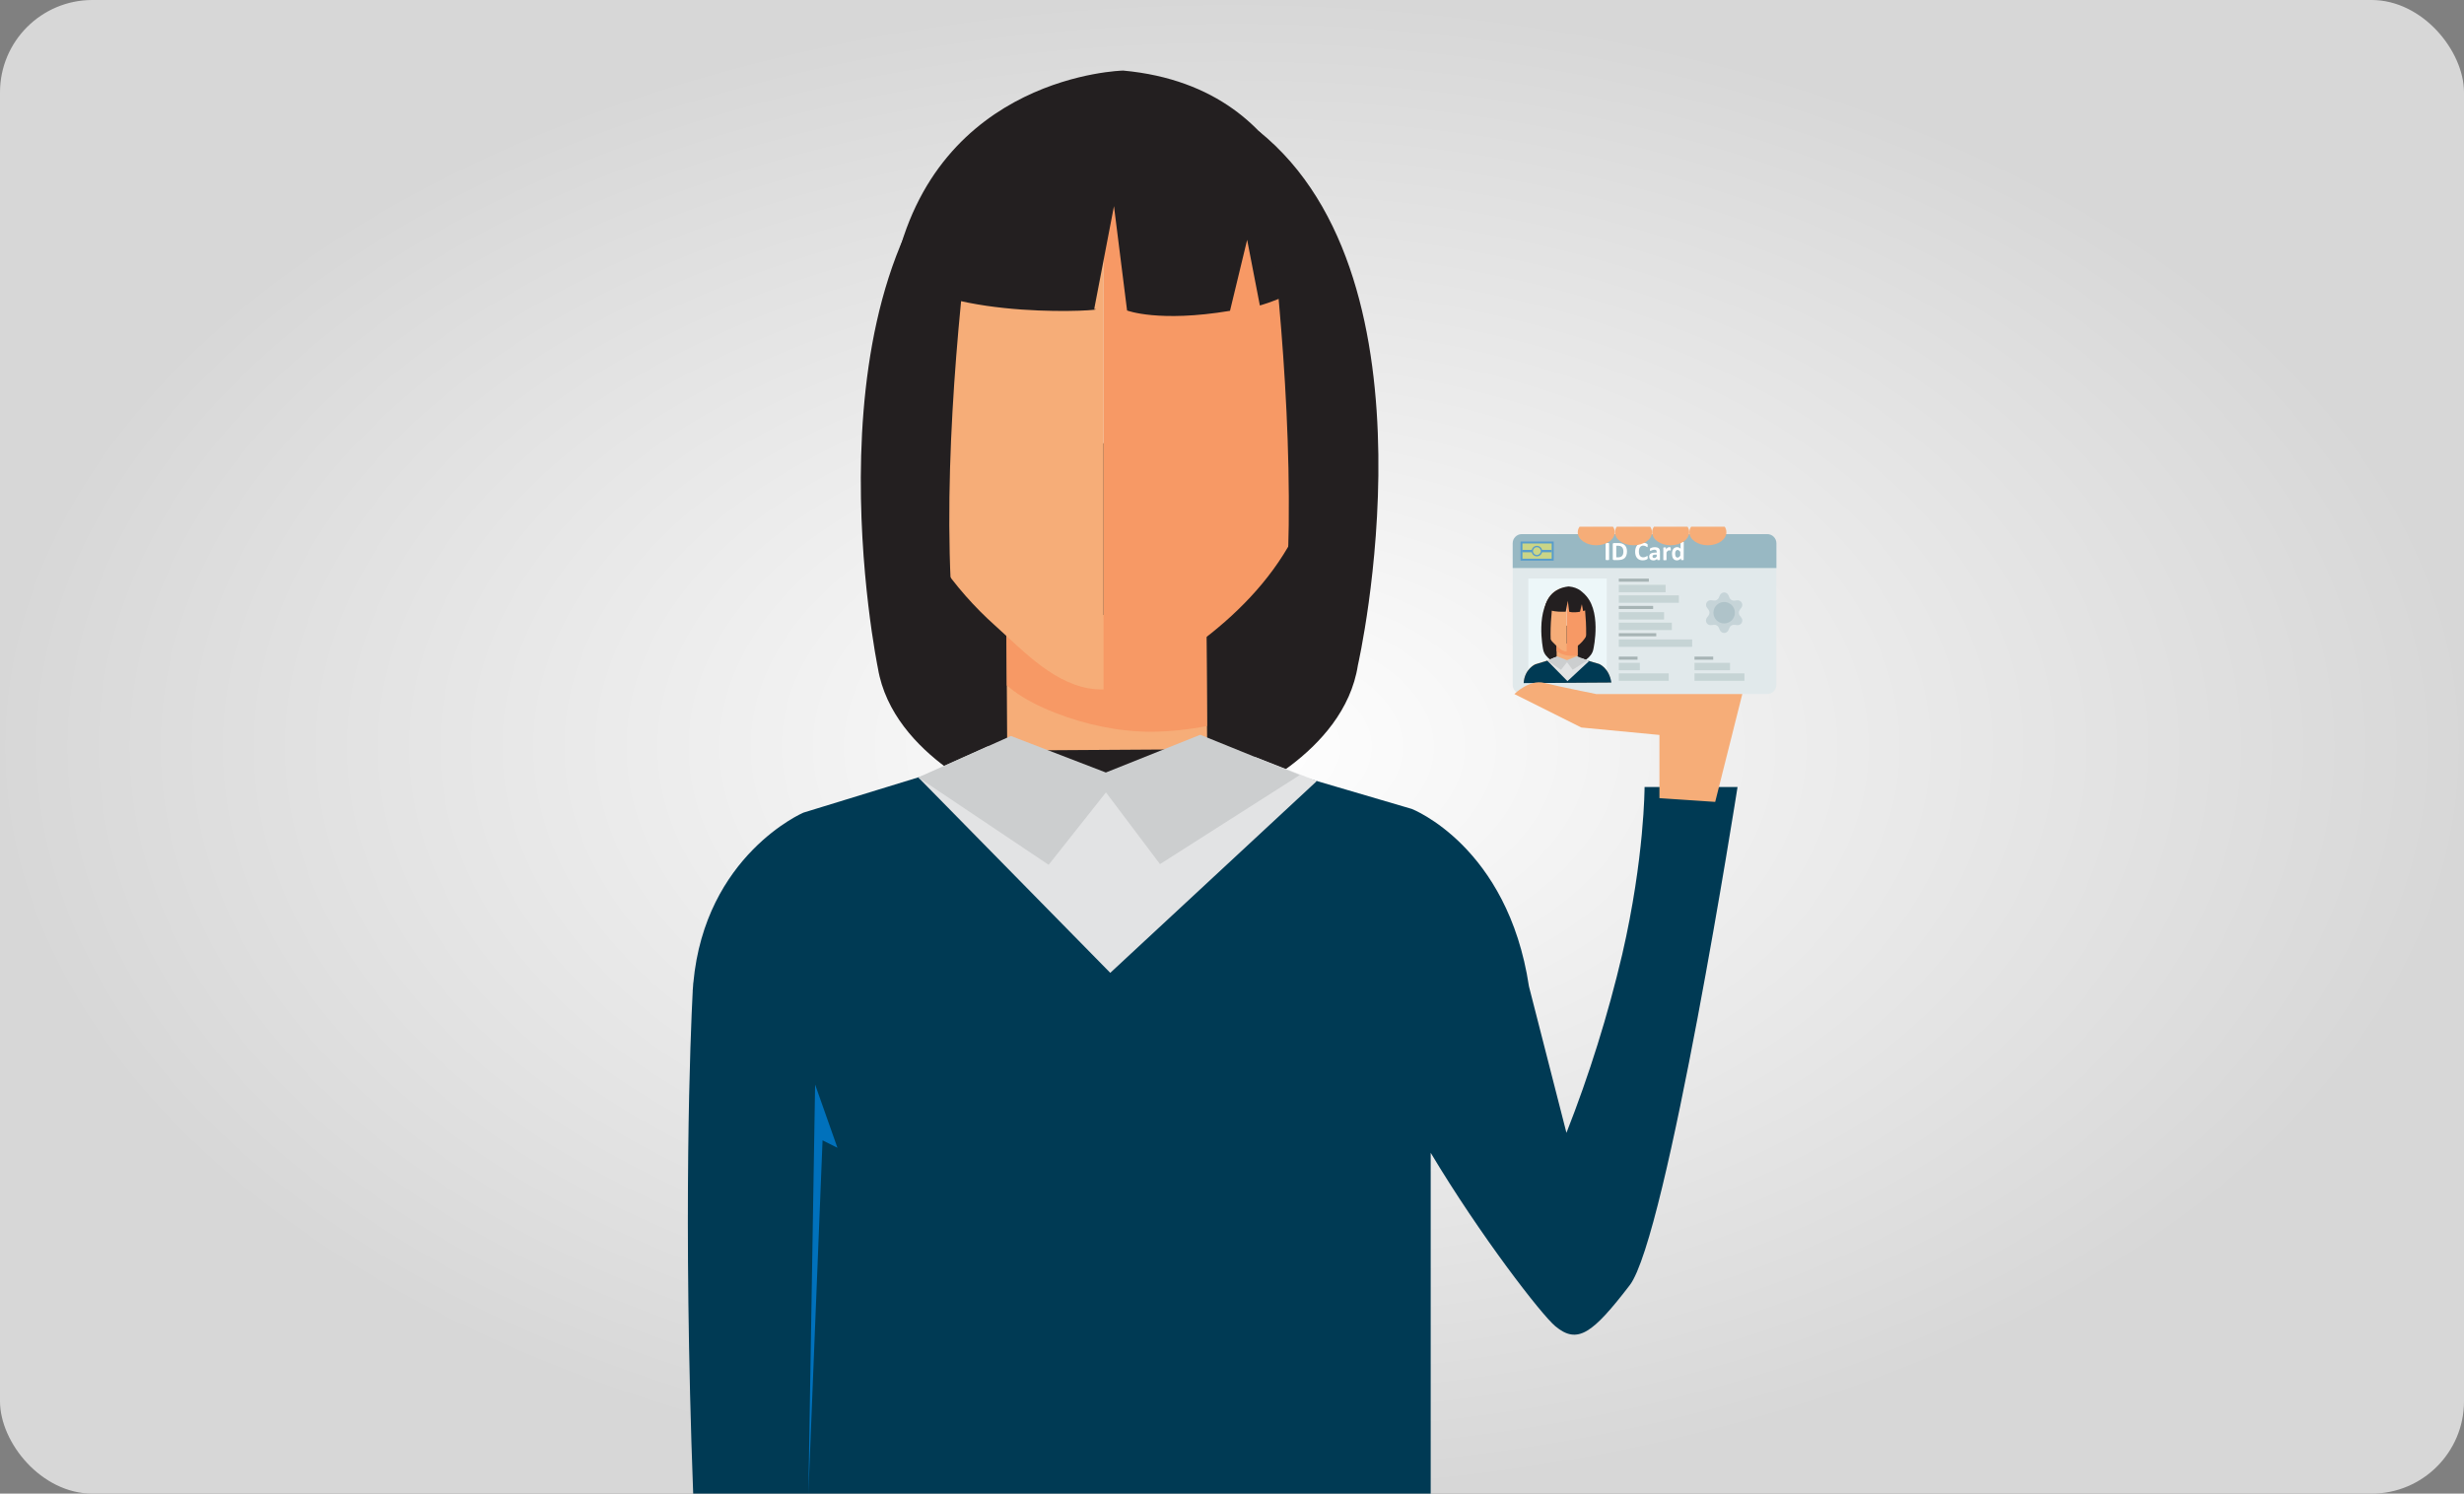 <svg width="1920" height="1164" viewBox="0 0 1920 1164" fill="none" xmlns="http://www.w3.org/2000/svg">
<rect x="0" y="0" width="1920" height="1164" fill="#808080" stroke="none"/>
<rect width="1920" height="1164" rx="72" fill="url(#paint0_radial)"/>
<path d="M540.263 765.957C540.119 767.492 539.975 769.053 539.883 770.654C540.053 767.558 540.145 765.957 540.145 765.957H540.263Z" fill="#003A54"/>
<path d="M1377.05 416.244H1185.88C1181.93 416.244 1178.73 419.445 1178.73 423.394V533.72C1178.73 537.669 1181.93 540.87 1185.88 540.87H1377.05C1381 540.87 1384.2 537.669 1384.2 533.72V423.394C1384.2 419.445 1381 416.244 1377.05 416.244Z" fill="#E1E9EB"/>
<path d="M1384.21 423.394V442.691H1178.73V423.394C1178.73 421.498 1179.48 419.679 1180.82 418.338C1182.16 416.997 1183.98 416.244 1185.88 416.244H1377.07C1378 416.244 1378.93 416.429 1379.8 416.788C1380.67 417.148 1381.46 417.674 1382.12 418.338C1382.78 419.002 1383.31 419.79 1383.67 420.658C1384.03 421.525 1384.21 422.455 1384.21 423.394V423.394Z" fill="#98B8C3"/>
<path d="M1253.86 436.106C1253.86 436.173 1253.83 436.238 1253.79 436.289C1253.73 436.353 1253.65 436.398 1253.57 436.42C1253.43 436.46 1253.3 436.486 1253.16 436.499H1252.5H1251.85C1251.71 436.487 1251.57 436.461 1251.43 436.42C1251.34 436.399 1251.27 436.353 1251.21 436.289C1251.16 436.238 1251.14 436.173 1251.14 436.106V423.577C1251.14 423.51 1251.16 423.445 1251.21 423.394C1251.27 423.33 1251.34 423.285 1251.43 423.263C1251.57 423.223 1251.71 423.197 1251.85 423.184H1252.49H1253.15C1253.29 423.197 1253.42 423.223 1253.55 423.263C1253.64 423.285 1253.72 423.33 1253.78 423.394C1253.82 423.445 1253.84 423.51 1253.84 423.577L1253.86 436.106Z" fill="white"/>
<path d="M1267.77 429.638C1267.8 430.699 1267.64 431.755 1267.3 432.761C1267.04 433.56 1266.59 434.284 1265.99 434.873C1265.37 435.435 1264.63 435.848 1263.83 436.08C1262.83 436.353 1261.81 436.481 1260.78 436.46H1257.52C1257.31 436.466 1257.11 436.396 1256.95 436.263C1256.87 436.178 1256.8 436.075 1256.76 435.962C1256.72 435.848 1256.7 435.727 1256.71 435.607V424.05C1256.7 423.93 1256.72 423.809 1256.76 423.695C1256.8 423.582 1256.87 423.479 1256.95 423.394C1257.11 423.261 1257.31 423.191 1257.52 423.197H1260.91C1261.93 423.176 1262.94 423.317 1263.92 423.617C1264.7 423.866 1265.41 424.288 1266 424.85C1266.59 425.413 1267.04 426.104 1267.31 426.87C1267.63 427.759 1267.78 428.696 1267.77 429.638V429.638ZM1264.98 429.73C1264.98 429.137 1264.91 428.546 1264.76 427.972C1264.62 427.46 1264.38 426.981 1264.05 426.569C1263.69 426.155 1263.24 425.834 1262.74 425.637C1262.1 425.394 1261.41 425.282 1260.73 425.309H1259.42V434.335H1260.82C1261.45 434.352 1262.09 434.254 1262.68 434.046C1263.19 433.874 1263.64 433.576 1264 433.18C1264.35 432.761 1264.61 432.269 1264.76 431.737C1264.92 431.082 1265 430.406 1264.98 429.73Z" fill="white"/>
<path d="M1283.9 434.466C1283.9 434.637 1283.9 434.781 1283.9 434.899C1283.91 435 1283.91 435.1 1283.9 435.201C1283.89 435.278 1283.86 435.353 1283.82 435.424C1283.78 435.501 1283.72 435.571 1283.65 435.634C1283.52 435.752 1283.38 435.854 1283.22 435.935C1282.97 436.075 1282.71 436.194 1282.43 436.29C1282.09 436.41 1281.73 436.502 1281.37 436.565C1280.94 436.645 1280.5 436.685 1280.06 436.683C1279.22 436.696 1278.38 436.554 1277.59 436.263C1276.88 435.98 1276.24 435.53 1275.73 434.952C1275.19 434.349 1274.79 433.638 1274.55 432.866C1274.26 431.922 1274.12 430.94 1274.14 429.953C1274.12 428.934 1274.27 427.919 1274.59 426.949C1274.87 426.132 1275.32 425.382 1275.9 424.745C1276.44 424.167 1277.1 423.719 1277.84 423.434C1278.63 423.12 1279.48 422.964 1280.33 422.974C1280.69 422.973 1281.05 423.004 1281.4 423.066C1281.72 423.121 1282.03 423.2 1282.34 423.302C1282.61 423.392 1282.88 423.506 1283.13 423.643C1283.3 423.732 1283.47 423.842 1283.61 423.971C1283.69 424.042 1283.75 424.121 1283.8 424.208C1283.84 424.282 1283.86 424.362 1283.88 424.444C1283.88 424.557 1283.88 424.671 1283.88 424.785C1283.88 424.916 1283.88 425.078 1283.88 425.27C1283.88 425.463 1283.88 425.637 1283.88 425.795C1283.87 425.915 1283.85 426.035 1283.81 426.149C1283.79 426.223 1283.75 426.291 1283.69 426.346C1283.64 426.366 1283.58 426.366 1283.52 426.346C1283.37 426.327 1283.24 426.263 1283.13 426.162C1282.94 426.02 1282.73 425.888 1282.53 425.769C1282.24 425.609 1281.94 425.477 1281.63 425.375C1281.23 425.246 1280.82 425.184 1280.4 425.191C1279.92 425.18 1279.44 425.288 1279.01 425.505C1278.58 425.722 1278.21 426.043 1277.93 426.438C1277.63 426.878 1277.4 427.372 1277.28 427.894C1276.97 429.187 1276.97 430.536 1277.28 431.829C1277.41 432.338 1277.64 432.815 1277.96 433.233C1278.24 433.594 1278.61 433.878 1279.04 434.06C1279.48 434.248 1279.97 434.341 1280.45 434.335C1280.87 434.344 1281.29 434.286 1281.7 434.164C1282.01 434.065 1282.31 433.938 1282.59 433.784C1282.84 433.644 1283.05 433.522 1283.21 433.417C1283.32 433.33 1283.45 433.276 1283.59 433.259C1283.64 433.242 1283.7 433.242 1283.76 433.259C1283.81 433.3 1283.85 433.355 1283.86 433.417C1283.88 433.53 1283.88 433.644 1283.86 433.758C1283.89 434.011 1283.9 434.248 1283.9 434.466Z" fill="white"/>
<path d="M1293.47 436.145C1293.47 436.188 1293.46 436.23 1293.45 436.269C1293.43 436.308 1293.4 436.342 1293.37 436.368C1293.27 436.434 1293.16 436.475 1293.04 436.486C1292.82 436.503 1292.6 436.503 1292.38 436.486C1292.16 436.503 1291.94 436.503 1291.71 436.486C1291.6 436.477 1291.5 436.436 1291.41 436.368C1291.38 436.34 1291.36 436.305 1291.34 436.267C1291.33 436.228 1291.32 436.187 1291.32 436.145V435.45C1290.95 435.848 1290.5 436.168 1290.01 436.394C1289.51 436.625 1288.96 436.741 1288.41 436.736C1287.96 436.74 1287.52 436.678 1287.1 436.552C1286.71 436.436 1286.36 436.244 1286.05 435.988C1285.75 435.735 1285.51 435.417 1285.35 435.056C1285.18 434.642 1285.09 434.195 1285.1 433.745C1285.09 433.262 1285.2 432.784 1285.42 432.354C1285.64 431.953 1285.96 431.617 1286.35 431.383C1286.83 431.104 1287.35 430.913 1287.9 430.819C1288.6 430.688 1289.32 430.627 1290.04 430.635H1290.93V430.084C1290.93 429.832 1290.9 429.581 1290.84 429.337C1290.78 429.137 1290.68 428.953 1290.55 428.799C1290.4 428.648 1290.21 428.539 1290.01 428.484C1289.74 428.409 1289.46 428.373 1289.18 428.379C1288.79 428.374 1288.4 428.423 1288.03 428.523C1287.72 428.607 1287.43 428.712 1287.14 428.838L1286.48 429.153C1286.35 429.234 1286.21 429.283 1286.06 429.297C1285.99 429.299 1285.92 429.276 1285.86 429.232C1285.8 429.175 1285.75 429.103 1285.72 429.022C1285.68 428.917 1285.64 428.807 1285.63 428.694C1285.62 428.55 1285.62 428.405 1285.63 428.261C1285.61 428.095 1285.61 427.928 1285.63 427.762C1285.66 427.638 1285.73 427.526 1285.82 427.435C1285.97 427.3 1286.14 427.189 1286.32 427.107C1286.59 426.976 1286.87 426.866 1287.16 426.779C1287.51 426.672 1287.86 426.588 1288.21 426.529C1288.6 426.466 1288.99 426.435 1289.38 426.437C1290 426.426 1290.62 426.497 1291.22 426.647C1291.7 426.754 1292.15 426.975 1292.53 427.29C1292.87 427.594 1293.12 427.984 1293.25 428.418C1293.41 428.946 1293.48 429.494 1293.47 430.045V436.145ZM1290.94 432.21H1289.96C1289.6 432.204 1289.24 432.235 1288.89 432.301C1288.64 432.347 1288.39 432.44 1288.17 432.577C1288 432.686 1287.86 432.84 1287.77 433.023C1287.67 433.211 1287.63 433.418 1287.63 433.626C1287.63 433.795 1287.65 433.963 1287.72 434.12C1287.78 434.276 1287.88 434.417 1288 434.532C1288.29 434.764 1288.65 434.881 1289.01 434.86C1289.36 434.862 1289.71 434.767 1290.01 434.584C1290.36 434.361 1290.67 434.087 1290.94 433.771V432.21Z" fill="white"/>
<path d="M1301.93 427.828C1301.93 428.073 1301.93 428.274 1301.93 428.432C1301.94 428.554 1301.94 428.677 1301.93 428.799C1301.91 428.869 1301.87 428.933 1301.82 428.983C1301.77 429.001 1301.71 429.001 1301.65 428.983H1301.47L1301.23 428.904L1300.81 428.891H1300.47C1300.32 428.893 1300.17 428.924 1300.04 428.983C1299.88 429.053 1299.73 429.145 1299.59 429.258C1299.41 429.403 1299.25 429.566 1299.11 429.744C1298.91 429.987 1298.73 430.241 1298.57 430.504V436.198C1298.59 436.257 1298.59 436.322 1298.57 436.382C1298.51 436.444 1298.44 436.49 1298.36 436.513C1298.23 436.553 1298.1 436.58 1297.96 436.591H1297.33H1296.71C1296.57 436.58 1296.44 436.553 1296.31 436.513C1296.23 436.49 1296.16 436.444 1296.1 436.382C1296.08 436.322 1296.08 436.257 1296.1 436.198V427.015C1296.08 426.955 1296.08 426.891 1296.1 426.831C1296.15 426.77 1296.21 426.724 1296.29 426.7C1296.4 426.66 1296.51 426.634 1296.63 426.621H1297.15H1297.69C1297.8 426.632 1297.91 426.659 1298.02 426.7C1298.09 426.726 1298.14 426.772 1298.19 426.831C1298.21 426.891 1298.21 426.955 1298.19 427.015V428.156C1298.39 427.86 1298.62 427.579 1298.87 427.317C1299.05 427.121 1299.25 426.945 1299.47 426.792C1299.65 426.668 1299.84 426.575 1300.05 426.516C1300.24 426.465 1300.43 426.438 1300.63 426.438H1300.92H1301.23L1301.52 426.516C1301.59 426.536 1301.65 426.567 1301.7 426.608C1301.74 426.641 1301.77 426.682 1301.78 426.726C1301.79 426.783 1301.79 426.84 1301.78 426.897C1301.79 427.006 1301.79 427.116 1301.78 427.225C1301.88 427.382 1301.93 427.583 1301.93 427.828Z" fill="white"/>
<path d="M1311.94 436.119C1311.95 436.179 1311.95 436.243 1311.94 436.303C1311.89 436.362 1311.84 436.407 1311.77 436.434C1311.66 436.471 1311.55 436.493 1311.44 436.499H1310.93H1310.39C1310.28 436.492 1310.17 436.47 1310.06 436.434C1309.99 436.408 1309.93 436.363 1309.88 436.303C1309.86 436.243 1309.86 436.179 1309.88 436.119V435.109C1309.45 435.58 1308.95 435.979 1308.4 436.29C1307.85 436.558 1307.26 436.697 1306.65 436.697C1306.05 436.697 1305.45 436.558 1304.91 436.29C1304.43 436.027 1304.03 435.653 1303.73 435.201C1303.41 434.712 1303.19 434.169 1303.07 433.6C1302.93 432.967 1302.86 432.32 1302.86 431.672C1302.85 430.933 1302.94 430.197 1303.12 429.481C1303.27 428.883 1303.53 428.318 1303.88 427.815C1304.23 427.36 1304.68 427 1305.2 426.766C1305.73 426.512 1306.32 426.386 1306.91 426.398C1307.4 426.393 1307.87 426.5 1308.3 426.713C1308.77 426.952 1309.19 427.262 1309.55 427.631V422.686C1309.53 422.626 1309.53 422.562 1309.55 422.502C1309.6 422.434 1309.68 422.384 1309.76 422.358C1309.89 422.312 1310.02 422.281 1310.15 422.266H1310.78H1311.41C1311.55 422.28 1311.68 422.311 1311.81 422.358C1311.89 422.385 1311.96 422.435 1312.02 422.502C1312.04 422.562 1312.04 422.626 1312.02 422.686L1311.94 436.119ZM1309.31 430.006C1309.01 429.606 1308.65 429.249 1308.25 428.943C1307.95 428.709 1307.57 428.581 1307.19 428.576C1306.88 428.567 1306.58 428.654 1306.32 428.825C1306.07 428.996 1305.87 429.226 1305.73 429.494C1305.58 429.792 1305.47 430.11 1305.4 430.439C1305.33 430.788 1305.3 431.144 1305.3 431.501C1305.3 431.875 1305.33 432.248 1305.39 432.616C1305.44 432.953 1305.55 433.28 1305.69 433.587C1305.82 433.857 1306.02 434.091 1306.26 434.269C1306.51 434.45 1306.82 434.542 1307.14 434.532C1307.31 434.531 1307.48 434.504 1307.65 434.453C1307.83 434.395 1308 434.311 1308.16 434.204C1308.35 434.07 1308.53 433.916 1308.7 433.745C1308.91 433.523 1309.11 433.291 1309.3 433.049L1309.31 430.006Z" fill="white"/>
<path d="M1210.67 422.017H1184.83V436.906H1210.67V422.017Z" fill="#589CCB"/>
<path d="M1209.13 423.538H1186.33V435.397H1209.13V423.538Z" fill="#CAD587"/>
<path d="M1209.13 428.563H1186.03V430.386H1209.13V428.563Z" fill="#589CCB"/>
<path d="M1197.58 433.574C1199.85 433.574 1201.69 431.736 1201.69 429.468C1201.69 427.2 1199.85 425.362 1197.58 425.362C1195.31 425.362 1193.48 427.2 1193.48 429.468C1193.48 431.736 1195.31 433.574 1197.58 433.574Z" fill="#589CCB"/>
<path d="M1197.57 432.511C1199.26 432.511 1200.62 431.148 1200.62 429.468C1200.62 427.787 1199.26 426.424 1197.57 426.424C1195.89 426.424 1194.53 427.787 1194.53 429.468C1194.53 431.148 1195.89 432.511 1197.57 432.511Z" fill="#CAD587"/>
<path d="M1251.98 450.904H1190.89V530.546H1251.98V450.904Z" fill="#EDF7F9"/>
<path d="M1206.72 487.636C1206.54 487.898 1206.09 510.081 1210.25 514.594L1233.6 514.45C1233.6 514.45 1239.87 497.396 1235.46 487.465L1206.6 487.649L1206.72 487.636Z" fill="#231F20"/>
<path d="M1229.25 501.532L1212.91 501.635L1212.98 512.641L1229.32 512.539L1229.25 501.532Z" fill="#F6AD78"/>
<path d="M1216.85 509.583C1219.35 510.578 1222.02 511.103 1224.72 511.131C1226.25 511.113 1227.78 510.955 1229.28 510.659V501.542L1212.94 501.646V507.34C1214.11 508.299 1215.43 509.058 1216.85 509.583Z" fill="#F79965"/>
<path d="M1239.15 482.087C1239.3 486.688 1238.31 491.255 1236.26 495.376C1234.34 498.769 1231.68 501.695 1228.49 503.942C1226.17 505.648 1223.71 507.629 1220.82 507.668V457.91C1230.88 457.87 1239.08 467.197 1239.15 482.087Z" fill="#F79965"/>
<path d="M1220.78 457.909V507.68H1220.19C1216.91 507.431 1214.34 504.65 1211.93 502.433C1208.47 499.348 1205.81 495.467 1204.19 491.125C1203.18 488.287 1202.66 485.296 1202.66 482.283C1202.57 467.367 1210.67 457.935 1220.74 457.883L1220.78 457.909Z" fill="#F6AD78"/>
<path d="M1246.04 517.428L1228.26 512.181H1221.14H1214.01L1196.3 517.612C1196.3 517.612 1188.11 521.154 1187.27 532.226L1221.27 532.016L1255.27 531.806C1254.27 520.879 1246.04 517.428 1246.04 517.428Z" fill="#F6AD78"/>
<path d="M1246.04 517.428L1236.21 514.542L1221.26 529.681L1206.07 514.752L1196.32 517.743C1196.32 517.743 1187.92 521.351 1187.28 532.357L1236.99 532.042L1255.62 531.924C1253.88 520.472 1246.04 517.428 1246.04 517.428Z" fill="#003A54"/>
<path d="M1203.74 473.494C1208.05 477.666 1221.75 476.682 1220.07 476.603L1221.69 468.194L1222.76 476.735C1222.76 476.735 1225.39 477.732 1231.17 476.735L1232.6 470.871L1233.64 476.236C1233.64 476.236 1237.57 475.147 1238.53 473.192C1238.53 473.192 1237.75 458.447 1222.46 457.031C1222.46 457.083 1207.1 457.411 1203.74 473.494Z" fill="#231F20"/>
<path d="M1233.52 462.029C1233.52 462.029 1240.26 504.939 1231.42 516.628C1231.42 516.628 1240.5 513.02 1241.63 505.674C1241.63 505.687 1248.79 474.321 1233.52 462.029Z" fill="#231F20"/>
<path d="M1211 461.858C1211 461.858 1203.74 505.149 1212.74 516.759C1212.74 516.759 1203.62 513.269 1202.4 505.936C1202.42 505.923 1195.86 474.334 1211 461.858Z" fill="#231F20"/>
<path d="M1205.7 514.857L1221.39 530.835L1238.28 515.159L1233.29 513.217L1221.16 515.644L1211.38 512.325L1205.7 514.857Z" fill="#E2E3E4"/>
<path d="M1205.7 514.857L1213.27 511.472L1221.04 514.463L1228.75 511.381L1236.89 514.66L1225.46 521.941L1221.04 516.077L1216.36 522.007L1205.7 514.857Z" fill="#CCCECF"/>
<path d="M1276 511.695H1261.41V514.122H1276V511.695Z" fill="#A7B4B5"/>
<path d="M1334.97 511.695H1320.38V514.122H1334.97V511.695Z" fill="#A7B4B5"/>
<path d="M1277.83 516.549H1261.41V522.321H1277.83V516.549Z" fill="#C6D4D5"/>
<path d="M1300.32 524.76H1261.41V530.533H1300.32V524.76Z" fill="#C6D4D5"/>
<path d="M1348.05 516.549H1320.38V522.321H1348.05V516.549Z" fill="#C6D4D5"/>
<path d="M1359.29 524.76H1320.38V530.533H1359.29V524.76Z" fill="#C6D4D5"/>
<path d="M1284.82 450.904H1261.41V453.33H1284.82V450.904Z" fill="#A7B4B5"/>
<path d="M1288.16 472.182H1261.41V474.609H1288.16V472.182Z" fill="#A7B4B5"/>
<path d="M1290.59 493.447H1261.41V495.874H1290.59V493.447Z" fill="#A7B4B5"/>
<path d="M1297.88 455.758H1261.41V461.53H1297.88V455.758Z" fill="#C6D4D5"/>
<path d="M1308.22 463.97H1261.41V469.742H1308.22V463.97Z" fill="#C6D4D5"/>
<path d="M1296.68 477.036H1261.41V482.808H1296.68V477.036Z" fill="#C6D4D5"/>
<path d="M1302.75 485.248H1261.41V491.02H1302.75V485.248Z" fill="#C6D4D5"/>
<path d="M1318.56 498.314H1261.41V504.086H1318.56V498.314Z" fill="#C6D4D5"/>
<path d="M1346.82 463.891L1347.71 465.924C1348.02 466.629 1348.55 467.217 1349.21 467.601C1349.88 467.986 1350.65 468.148 1351.42 468.063L1353.62 467.826C1354.32 467.748 1355.03 467.875 1355.66 468.192C1356.29 468.51 1356.81 469.004 1357.16 469.614C1357.52 470.223 1357.68 470.923 1357.64 471.626C1357.6 472.329 1357.36 473.005 1356.94 473.572L1355.63 475.357C1355.17 475.978 1354.93 476.73 1354.93 477.501C1354.93 478.273 1355.17 479.025 1355.63 479.646L1356.94 481.43C1357.36 481.997 1357.6 482.674 1357.64 483.377C1357.68 484.08 1357.52 484.779 1357.16 485.389C1356.81 485.999 1356.29 486.493 1355.66 486.81C1355.03 487.128 1354.32 487.255 1353.62 487.176L1351.42 486.94C1350.65 486.855 1349.88 487.017 1349.21 487.401C1348.55 487.786 1348.02 488.373 1347.71 489.078L1346.82 491.112C1346.53 491.758 1346.07 492.308 1345.48 492.694C1344.89 493.08 1344.2 493.286 1343.5 493.286C1342.79 493.286 1342.1 493.08 1341.51 492.694C1340.92 492.308 1340.46 491.758 1340.18 491.112L1339.29 489.078C1338.98 488.373 1338.45 487.786 1337.78 487.401C1337.11 487.017 1336.34 486.855 1335.57 486.94L1333.37 487.176C1332.66 487.264 1331.94 487.14 1331.3 486.819C1330.66 486.498 1330.13 485.995 1329.78 485.373C1329.42 484.752 1329.26 484.039 1329.31 483.326C1329.36 482.612 1329.63 481.93 1330.06 481.365L1331.38 479.581C1331.83 478.959 1332.08 478.207 1332.08 477.436C1332.08 476.664 1331.83 475.913 1331.38 475.291L1330.06 473.507C1329.65 472.94 1329.4 472.263 1329.36 471.56C1329.32 470.857 1329.49 470.158 1329.84 469.548C1330.2 468.938 1330.72 468.444 1331.35 468.127C1331.98 467.809 1332.68 467.682 1333.38 467.761L1335.59 467.997C1336.35 468.082 1337.13 467.92 1337.79 467.536C1338.46 467.151 1338.99 466.564 1339.3 465.859L1340.19 463.825C1340.48 463.186 1340.95 462.644 1341.54 462.267C1342.13 461.889 1342.82 461.692 1343.52 461.699C1344.23 461.706 1344.91 461.917 1345.5 462.306C1346.08 462.695 1346.54 463.246 1346.82 463.891Z" fill="#C6D4D8"/>
<path d="M1343.5 485.851C1348.12 485.851 1351.86 482.11 1351.86 477.495C1351.86 472.88 1348.12 469.138 1343.5 469.138C1338.89 469.138 1335.15 472.88 1335.15 477.495C1335.15 482.11 1338.89 485.851 1343.5 485.851Z" fill="#AFC3C9"/>
<path d="M1353.93 613.324C1353.93 613.324 1298.83 964.021 1269.88 1001.63C1240.93 1039.24 1229.3 1048.01 1211.91 1033.51C1201.12 1024.52 1153.57 963.142 1114.83 898.389V1164H540.148C531.976 946.547 538.115 804.553 539.768 772.727C539.768 772.006 539.86 771.415 539.886 770.759C539.886 770.759 539.886 770.667 539.886 770.641C539.978 769.041 540.122 767.48 540.267 765.945C549.45 666.244 625.97 633.317 625.97 633.317L718.941 604.771L768.909 653.9L863.743 747.172L955.94 653.9L1006.37 602.855L1100.1 630.404C1100.1 630.404 1174.87 659.265 1191.39 768.687L1220.61 882.818C1238.41 837.557 1252.93 791.076 1264.08 743.735C1281.48 668.382 1281.48 613.311 1281.48 613.311L1353.93 613.324Z" fill="#003A54"/>
<path d="M955.937 653.899L863.74 747.172L768.906 653.899H955.937Z" fill="#003A54"/>
<path d="M725.278 346.244C723.481 348.763 719.283 560.207 758.875 603.236L981.469 601.845C981.469 601.845 1041.25 439.176 999.258 344.526L723.953 346.244H725.278Z" fill="#231F20"/>
<path d="M939.993 478.908L784.188 479.886L784.847 584.872L940.653 583.893L939.993 478.908Z" fill="#F6AD78"/>
<path d="M822.443 555.576C845.978 564.759 871.769 570.23 897.048 570.269C911.646 570.095 926.197 568.593 940.523 565.783L940.051 478.912L784.242 479.883L784.57 534.18C795.524 543.744 809.535 550.552 822.443 555.576Z" fill="#F79965"/>
<path d="M1034.69 293.337C1034.95 337.324 1027.67 381.861 1007.14 420.049C989.205 453.449 962.168 480.25 933.097 501.738C911.019 518.044 887.445 536.869 859.883 537.315V62.806C955.674 62.452 1033.82 151.356 1034.69 293.337Z" fill="#F79965"/>
<path d="M859.906 62.806V537.315C858.057 537.315 856.167 537.315 854.265 537.158C822.978 534.797 798.472 508.297 775.554 487.649C742.581 458.229 717.268 421.223 701.802 379.828C692.016 353.591 687.372 323.851 687.227 295.489C686.283 153.323 763.538 63.396 859.5 62.806H859.906Z" fill="#F6AD78"/>
<path d="M539.941 770.759C539.941 771.362 539.849 772.005 539.823 772.726C539.771 772.07 539.836 771.401 539.941 770.759Z" fill="#003A54"/>
<path d="M696.891 211.255C737.952 250.991 868.638 241.611 852.62 240.863L868.035 160.643L878.241 241.978C878.241 241.978 902.812 251.489 958.447 242.227L971.802 186.894L981.707 238.056C981.707 238.056 1019.75 227.705 1028.42 209.064C1028.42 209.064 1020.87 68.447 875.184 55C875.184 55.013 728.847 58.057 696.891 211.255Z" fill="#231F20"/>
<path d="M980.826 102.148C980.826 102.148 1045.17 511.249 960.82 622.769C960.82 622.769 1047.32 588.359 1058.11 518.346C1058.12 518.333 1126.34 219.283 980.826 102.148Z" fill="#231F20"/>
<path d="M766.051 100.456C766.051 100.456 696.916 513.4 782.659 623.884C782.659 623.884 695.735 590.55 684.073 520.681C684.073 520.72 621.957 219.401 766.051 100.456Z" fill="#231F20"/>
<path d="M715.578 605.873L865.142 758.152L1026.12 608.667L978.526 590.143L862.925 613.35L769.653 581.656L715.578 605.873Z" fill="#E2E3E4"/>
<path d="M715.578 605.872L787.743 573.548L861.692 602.015L935.3 572.617L1012.79 604.022L903.894 673.419L861.784 617.508L817.129 673.957L715.578 605.872Z" fill="#CCCECF"/>
<path d="M1293.07 622.021V572.748L1232.2 566.949L1180.03 540.87C1180.03 540.87 1191.63 529.273 1203.21 532.172C1214.8 535.071 1243.79 540.87 1243.79 540.87H1357.64L1336.52 624.92L1293.07 622.021Z" fill="#F6AD78"/>
<path d="M1258.28 414.801C1258.28 420.39 1251.79 424.942 1243.85 424.942C1235.92 424.942 1229.42 420.39 1229.42 414.801C1229.43 413.241 1229.92 411.722 1230.84 410.459H1256.87C1257.78 411.722 1258.28 413.241 1258.28 414.801Z" fill="#F6AD78"/>
<path d="M1287.27 414.801C1287.27 420.39 1280.78 424.942 1272.84 424.942C1264.91 424.942 1258.41 420.39 1258.41 414.801C1258.42 413.241 1258.91 411.722 1259.83 410.459H1285.86C1286.77 411.722 1287.27 413.241 1287.27 414.801V414.801Z" fill="#F6AD78"/>
<path d="M1316.25 414.801C1316.25 420.39 1309.76 424.942 1301.82 424.942C1293.88 424.942 1287.39 420.39 1287.39 414.801C1287.39 413.241 1287.89 411.722 1288.81 410.459H1314.95C1315.83 411.736 1316.28 413.254 1316.25 414.801V414.801Z" fill="#F6AD78"/>
<path d="M1345.23 414.801C1345.23 420.39 1338.73 424.942 1330.8 424.942C1322.86 424.942 1316.37 420.39 1316.37 414.801C1316.37 413.241 1316.87 411.722 1317.78 410.459H1343.93C1344.8 411.736 1345.26 413.254 1345.23 414.801V414.801Z" fill="#F6AD78"/>
<path d="M629.906 1164L635.154 845.194L652.549 894.467L640.952 888.669L629.906 1164Z" fill="#0071BC"/>
<defs>
<radialGradient id="paint0_radial" cx="0" cy="0" r="1" gradientUnits="userSpaceOnUse" gradientTransform="translate(960 582) rotate(90) scale(582 960)">
<stop stop-color="white"/>
<stop offset="1" stop-color="#D7D7D7"/>
</radialGradient>
</defs>
</svg>
